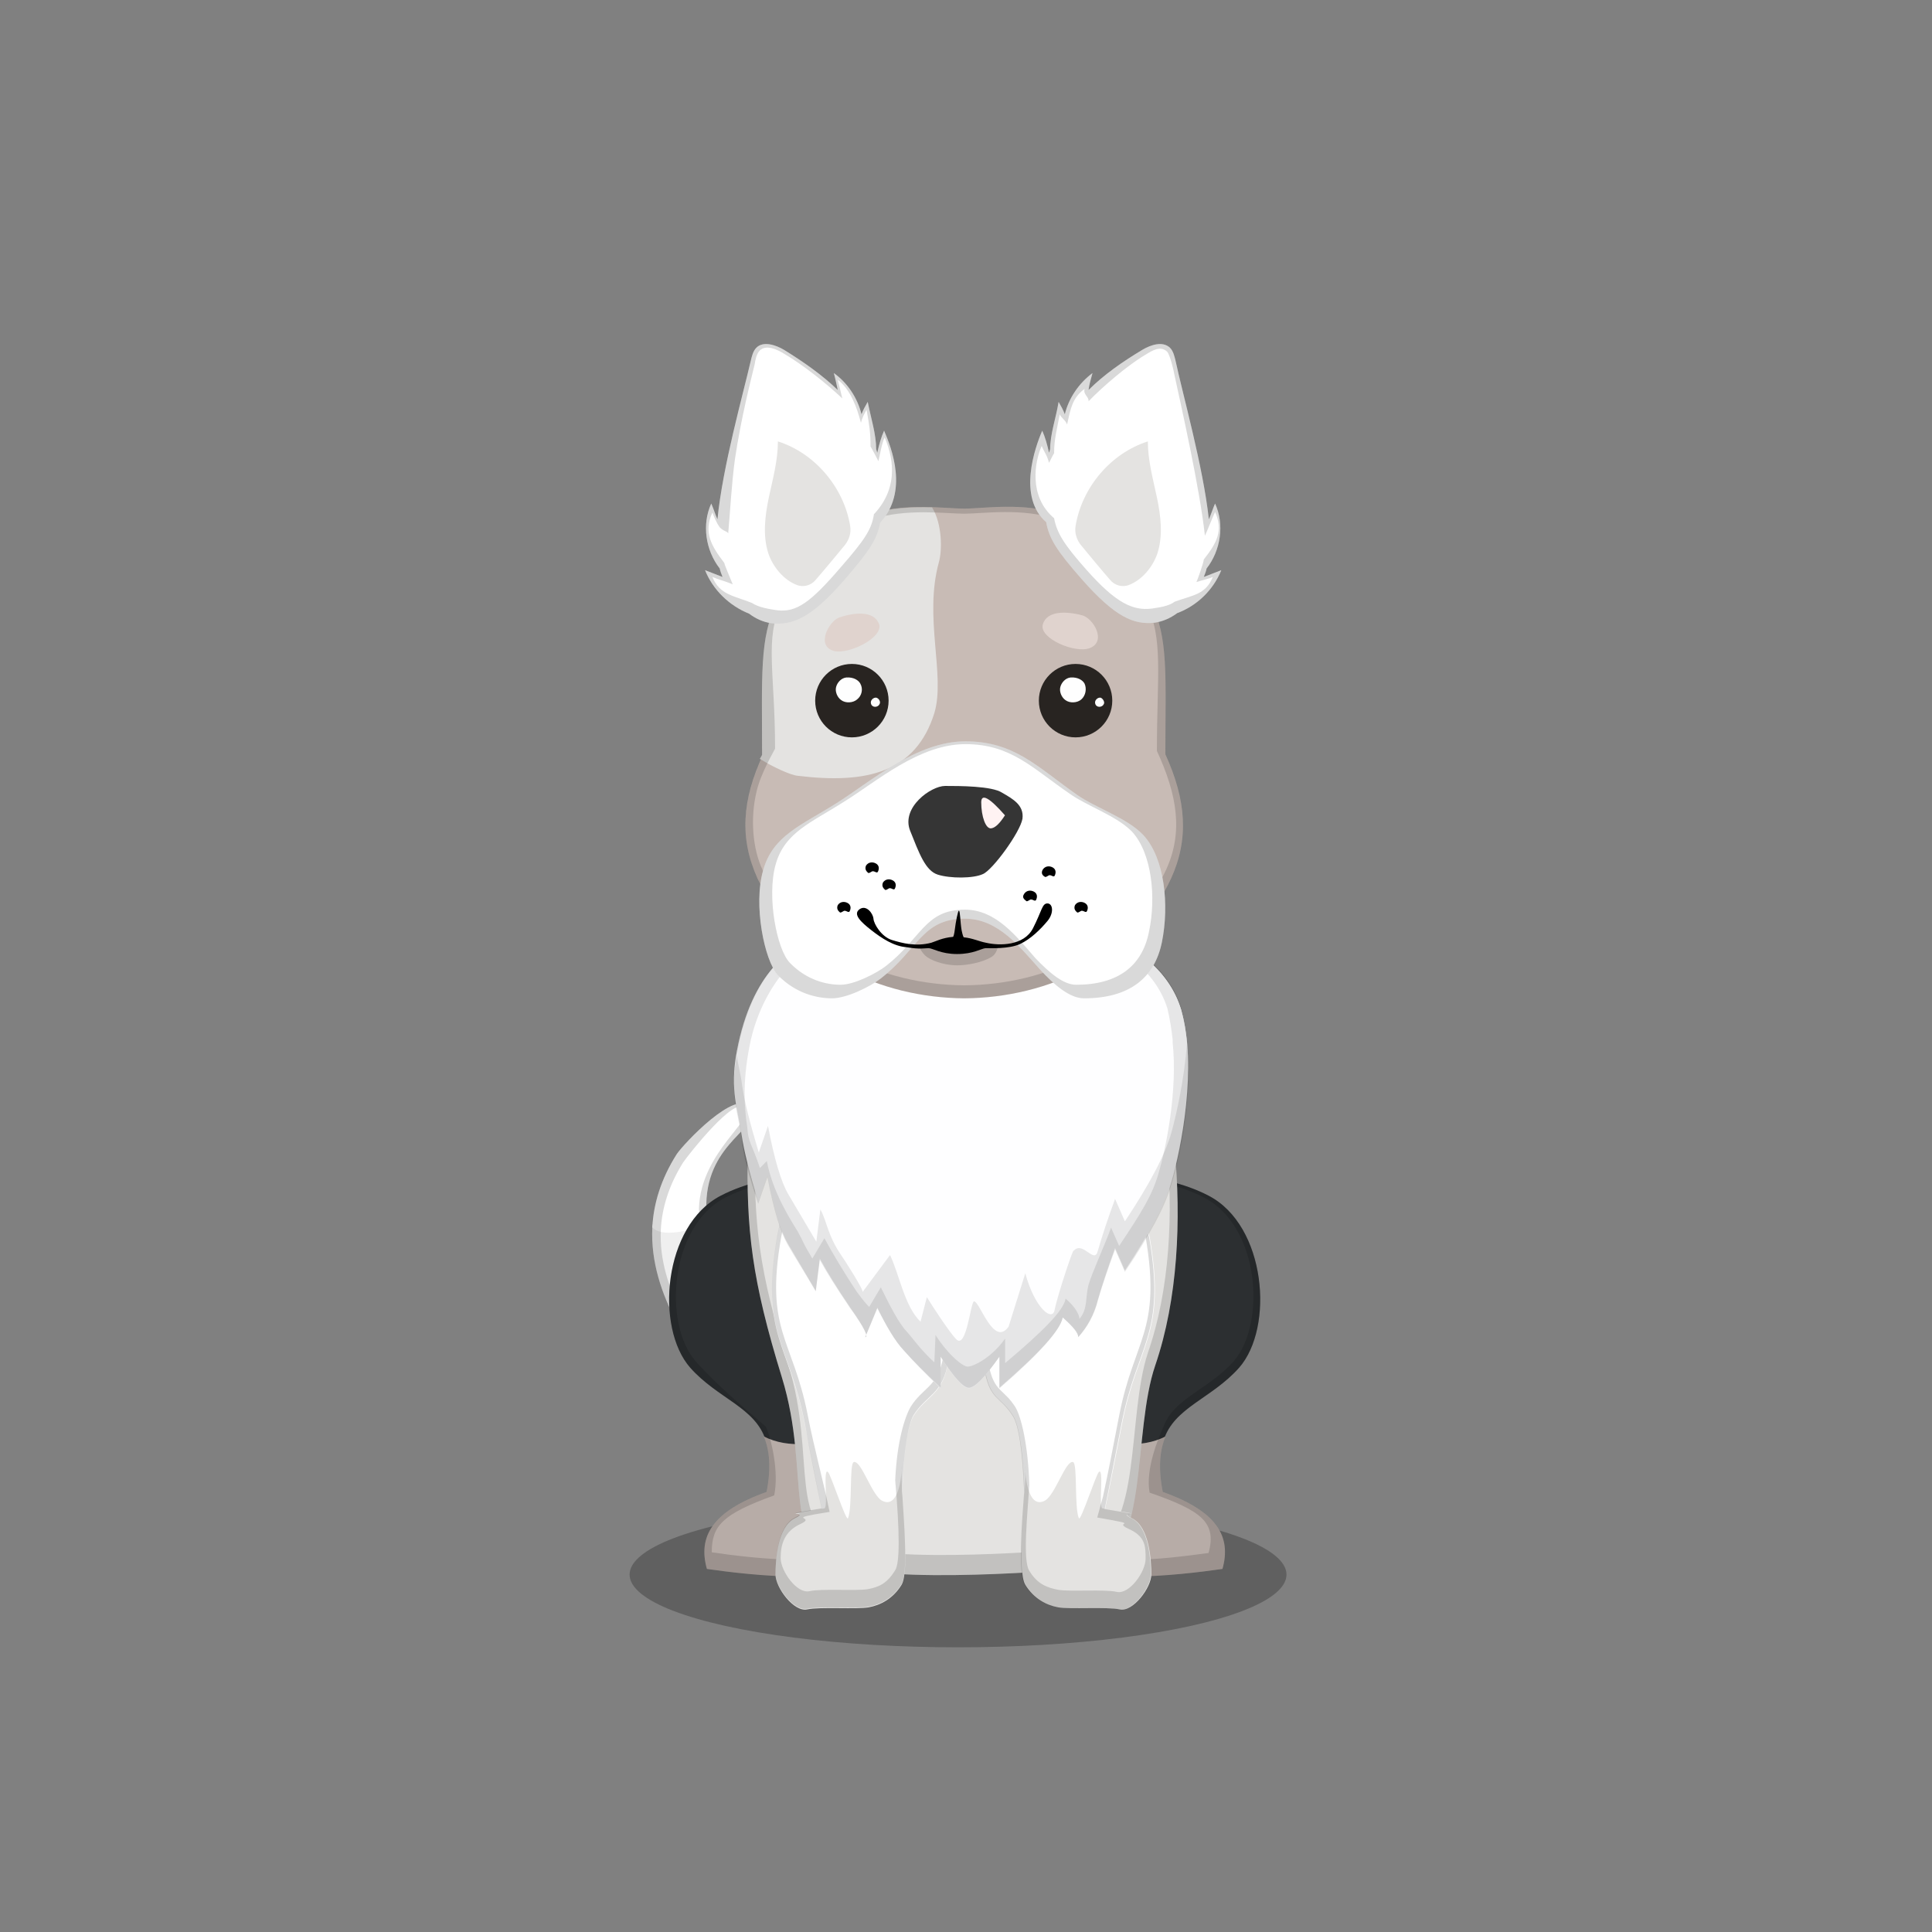 ﻿<?xml version="1.0" encoding="utf-8"?><!DOCTYPE svg PUBLIC "-//W3C//DTD SVG 1.1//EN" "http://www.w3.org/Graphics/SVG/1.1/DTD/svg11.dtd"><svg x="0" y="0" width="340px" height="340px" viewBox="0, 0, 340, 340" preserveAspectRatio="xMidYMid" font-size="0" id="a" enable-background="new 0 0 340 340" xmlns="http://www.w3.org/2000/svg" xmlns:xlink="http://www.w3.org/1999/xlink" xmlns:xml="http://www.w3.org/XML/1998/namespace" version="1.1"><rect x="0" y="0" width="340" height="340" fill="#808080" stroke="none"/><g id="b" fill="#000"><g id="c"><g transform="translate(0, 0) translate(0, 224)" id="d"><ellipse cx="168.6" cy="53.1" rx="57.8" ry="12.8" fill-opacity="0.25" id="e" /></g><g id="f"><g transform="translate(106.4, 87.1) translate(8, 107)" id="g"><path d="M17.9 35.7 C13.1 32.3 10.5 28 10 21.2 C9.9 20.1 0.7 17.8 0.4 21.9 C0.1 28 2.1 33.7 4.6 38.4 C7.9 44.5 15.6 50.4 23.9 50.4 L33.1 33.8 C29.3 37.3 22.1 38.7 17.9 35.7 z" id="h" fill="#EFEFEF" /><path d="M0.4 21.9 C2 23.7 7 22.6 10 21.2 C9.9 20.1 9.9 19 9.9 17.8 C10.1 6.6 20 4.3 17.6 0.8 C15.2 -2.7 5.9 7.2 4.7 9 C1.9 13.4 0.6 17.8 0.4 21.9 z" id="i" fill="#FFF" /><path d="M0.4 21.9 C0.6 17.8 1.9 13.4 4.7 9 C5.9 7.2 15.2 -2.7 17.6 0.8 C20 4.3 10.1 6.6 9.9 17.8 C9.9 19 9.9 20.1 10 21.2 C10.5 28 13.1 32.3 17.9 35.7 C22.1 38.7 29.3 37.3 33.1 33.8 L23.9 50.4 C15.6 50.4 7.9 44.5 4.6 38.4 C2.1 33.7 0.1 28 0.4 21.9 z M5.8 10.5 C3.3 14.5 2.1 18.5 1.9 22.2 C1.6 27.7 3.4 32.9 5.7 37.1 C8.7 42.6 15.7 48 23.2 48 L30.2 36.8 C26.8 40 20.8 39.5 17 36.8 C12.7 33.7 9.7 31.4 9.2 25.3 C9.1 24.3 8.6 19.6 8.6 18.6 C8.9 8.4 19.2 2.4 16.5 0.9 C14.9 -1.2 6.9 8.9 5.8 10.5 z" opacity="0.15" id="j" /></g><g transform="translate(127.7, 273.3) scale(1.221) translate(-127.7, -273.3) translate(107.5, 95.9) translate(12, 123)" id="k"><path d="M14 38.2 C12.5 33.4 7.1 32.2 3.1 27.7 C-2 21.9 -0.8 7.2 7.5 2.9 C14.4 -0.7 26.3 -1.7 33.5 4.7 C45.7 15.7 37.5 29.3 34.6 36.2 C32 42.3 15 41.8 14 38.2 z" id="l" fill="#2C2F31" /><path d="M14.1 45.6 C14.8 42 14.5 39.5 13.7 37.6 C17.2 39.4 22 38.9 25.5 36.9 C29.8 34.5 36.9 28.7 37.3 29.9 C36.3 32.3 35.2 34.5 34.5 36.2 C32 42.2 35.1 50.4 30.5 55 C26.3 59.3 11.8 57.6 5.5 56.7 C4.2 52.1 6.2 48.4 14.1 45.6 z" id="m" fill="#B7ACA7" /><path d="M13.8 37.7 C12.1 33.3 6.9 32 3.1 27.7 C-2 21.9 -0.8 7.2 7.5 2.9 C14.4 -0.7 26.3 -1.7 33.5 4.7 C45.7 15.7 37.5 29.3 34.6 36.2 C34.5 36.4 34.4 36.6 34.3 36.9 C32.2 42.8 34.9 50.6 30.5 55 C26.3 59.3 11.8 57.6 5.5 56.7 C4.2 52.1 6.2 48.4 14.1 45.6 C14.8 42 14.5 39.5 13.7 37.6 C13.7 37.6 13.8 37.6 13.8 37.7 z M3.9 26.8 C7.6 30.9 12.2 34.6 14 36.2 C14.8 38 15.9 42.7 15.2 46.1 C7.7 48.8 6.2 50.5 6.2 54.3 C12.2 55.2 26 56.8 30 52.7 C34.2 48.5 31.6 41.1 33.5 35.5 C33.7 35.3 33.8 35.1 33.9 34.8 C36.6 28.3 44.4 15.4 32.8 4.9 C26 -1.2 14.7 -0.2 8.1 3.2 C0.2 7.3 -0.9 21.3 3.9 26.8 z" opacity="0.15" id="n" /></g><g transform="translate(212.2, 273.3) scale(1.221) translate(-212.2, -273.3) translate(101.1, 95.9) translate(99, 152) scale(-1, 1) translate(-99, -152) translate(79, 123)" id="o"><path d="M14 38.2 C12.5 33.4 7.1 32.2 3.1 27.7 C-2 21.9 -0.8 7.2 7.5 2.9 C14.4 -0.7 26.3 -1.7 33.5 4.7 C45.7 15.7 37.5 29.3 34.6 36.2 C32 42.3 15 41.8 14 38.2 z" id="p" fill="#2C2F31" /><path d="M14.1 45.6 C14.8 42 14.5 39.5 13.7 37.6 C17.2 39.4 22 38.9 25.5 36.9 C29.8 34.5 36.9 28.7 37.3 29.9 C36.3 32.3 35.2 34.5 34.5 36.2 C32 42.2 35.1 50.4 30.5 55 C26.3 59.3 11.8 57.6 5.5 56.7 C4.2 52.1 6.2 48.4 14.1 45.6 z" id="q" fill="#B7ACA7" /><path d="M13.8 37.7 C12.1 33.3 6.9 32 3.1 27.7 C-2 21.9 -0.8 7.2 7.5 2.9 C14.4 -0.7 26.3 -1.7 33.5 4.7 C45.7 15.7 37.5 29.3 34.6 36.2 C34.5 36.4 34.4 36.6 34.3 36.9 C32.2 42.8 34.9 50.6 30.5 55 C26.3 59.3 11.8 57.6 5.5 56.7 C4.2 52.1 6.2 48.4 14.1 45.6 C14.8 42 14.5 39.5 13.7 37.6 C13.7 37.6 13.8 37.6 13.8 37.7 z M3.9 26.8 C7.6 30.9 12.5 32.1 14 36.2 C14.8 38 16.6 42.3 16 45.7 C8.5 48.3 6.3 50 7.5 54.4 C13.5 55.2 25.2 56.8 29.2 52.8 C33.4 48.5 31.6 41.1 33.6 35.5 C33.7 35.3 33.8 35.1 33.9 34.8 C36.6 28.3 44.4 15.3 32.8 4.9 C26 -1.2 14.7 -0.3 8.1 3.2 C0.2 7.3 -0.9 21.2 3.9 26.8 z" opacity="0.15" id="r" /></g><g transform="translate(91.5, 85.9) translate(37, 51)" id="s"><g transform="translate(3, 0)" id="t"><path d="M61 19.7 C61 35.9 63.7 34.2 65.4 38.8 C67.1 43.4 74 52.4 75.2 65.1 C76.4 77.8 75.8 91.7 71.8 103.4 C67.8 115.1 70.7 136.2 61.1 138.9 C60.8 139 29.3 142 17.6 138.9 C5.5 135.7 11.4 122.7 6.1 105.5 C0.8 88.3 -0.2 79.6 0.1 65.1 C0.4 50.6 10.3 43.5 12.1 38.7 C13.9 33.9 16.2 32 16.2 19.6 C16.2 7.2 24.2 0.2 41.6 0.7 C46.8 0.9 61 3.4 61 19.7 z" id="u" fill="#E4E3E1" /><path d="M61 19.7 C61 35.9 63.7 34.2 65.4 38.8 C67.1 43.4 74 52.4 75.2 65.1 C76.4 77.8 75.8 91.7 71.8 103.4 C67.8 115.1 70.7 136.2 61.1 138.9 C60.8 139 29.3 142 17.6 138.9 C5.5 135.7 11.4 122.7 6.1 105.5 C0.8 88.3 -0.2 79.6 0.1 65.1 C0.4 50.6 10.3 43.5 12.1 38.7 C13.9 33.9 16.2 32 16.2 19.6 C16.2 7.2 24.2 0.2 41.6 0.7 C46.8 0.9 61 3.4 61 19.7 z M60.2 20.5 C60.2 4.8 46.6 2.4 41.5 2.2 C24.6 1.7 16.9 8.5 16.9 20.4 C16.9 32.3 14.7 34.1 12.9 38.8 C11.2 43.5 1.7 50.4 1.4 64.3 C1.1 78.2 2 86.7 7.2 103.2 C12.4 119.7 6.6 132.4 18.2 135.4 C29.5 138.4 59.9 135.5 60.2 135.4 C69.5 132.8 66.8 112.4 70.5 101.2 C74.4 90 75 76.6 73.8 64.3 C72.6 52 65.9 43.3 64.4 38.9 C62.8 34.5 60.2 36.1 60.2 20.5 z" opacity="0.15" id="v" /></g></g><g transform="translate(128.367, 162.08) scale(1.013, 1.235) translate(-128.9, -157.1) translate(109.9, 77.5)" id="w"><path d="M27.3 124.6 C24.3 138.7 29.4 139.8 32.1 151.3 C33.9 158.9 35.4 165.1 36.8 169.9 L48.9 167.7 C48.9 157.8 49.6 152 51 150.1 C53.2 147.3 55.7 147.2 56.8 143.3 C57.5 140.7 56.8 133.5 54.9 127.7 C53.8 124.1 47.6 121.9 45.2 120.8 C40 118.4 35.5 118.8 31.3 114.2 C29.9 112.5 28.1 121.7 27.3 124.6 z" id="x" fill="#FFF" /><path d="M48.9 158.7 C48.9 161.5 50.4 172.2 48.9 174.2 C47.4 176.2 45.2 177.1 43.2 177.4 C41.2 177.7 34.7 177.3 32.5 177.7 C30.2 178.1 27 174.6 27 172.7 C27 170.8 27.3 165.9 30.4 164.7 C33.5 163.5 26 164.6 35.5 163.3 C36.2 163.2 35.2 157.5 36.1 158.1 C36.6 158.4 39.3 165.3 39.6 164.7 C40.4 163.1 39.8 156.9 40.6 156.7 C41.9 156.4 43.7 161.4 45.5 162.2 C49.6 164 48.9 153.7 48.9 158.7 z" id="y" fill="#E4E3E1" /><path d="M92 124.6 C95 138.7 89.9 139.8 87.2 151.3 C85.4 158.9 83.9 165.1 82.5 169.9 L70.4 167.7 C70.4 157.8 69.7 152 68.3 150.1 C66.1 147.3 64.5 147.9 63.5 144 C62.8 141.5 62.5 134.7 65 128.4 C66.4 124.9 71.3 122.5 73.8 121.3 C76.5 120.1 80.2 119.9 83.2 118 C85.9 116.3 87.4 111.8 88.9 115.4 C89.7 118.2 90.9 122 92 124.6 z" id="z" fill="#FFF" /><path d="M70.4 158.7 C70.4 161.5 68.9 172.2 70.4 174.2 C71.9 176.2 74.1 177.1 76.1 177.4 C78.1 177.7 84.6 177.3 86.8 177.7 C89.1 178.1 92.3 174.6 92.3 172.7 C92.3 170.8 92 165.9 88.9 164.7 C85.8 163.5 93.3 164.6 83.8 163.3 C83.1 163.2 84.1 157.5 83.2 158.1 C82.7 158.4 80 165.3 79.7 164.7 C78.9 163.1 79.5 156.9 78.7 156.7 C77.4 156.4 75.6 161.4 73.8 162.2 C69.7 164 70.4 153.7 70.4 158.7 z" id="a1" fill="#E4E3E1" /><path d="M31.6 114.5 C30.3 113.7 28.7 121.9 28 124.6 C25.1 138 30 139.1 32.6 150 C33.6 154.3 35.6 160.4 36.4 163.8 C28 164.9 34.3 164.4 31.4 165.5 C28.4 166.6 27.9 168.6 27.9 170.4 C27.9 172.2 30.7 175.5 32.9 175.1 C35 174.7 41.2 175.1 43.1 174.8 C45 174.5 46.4 174 47.8 172.1 C48.6 171.1 48.6 166.8 47.8 159.3 C48.1 153.7 49.5 150.2 50.5 148.8 C52.6 146.1 55 146 56 142.3 C56.7 139.8 56 133 54.2 127.4 C53.2 124 47.2 121.9 45 120.8 C40.1 118.6 35.9 118.9 32 114.8 C36 118.6 40.3 118.4 45.2 120.7 C47.6 121.8 53.8 124 54.9 127.6 C56.8 133.4 57.5 140.6 56.8 143.2 C55.7 147.1 53.2 147.2 51 150 C50 151.4 49.3 155 49 160.9 C49.3 165.1 50.1 172.4 48.9 174.1 C47.4 176.1 45.2 177 43.2 177.3 C41.2 177.6 34.7 177.2 32.5 177.6 C30.2 178 27 174.5 27 172.6 C27 170.7 27.3 165.8 30.4 164.6 C33.4 163.4 26.3 164.5 35 163.3 C34.1 159.8 33.1 155.8 32.1 151.2 C29.4 139.7 24.3 138.6 27.3 124.5 C28.1 121.6 29.9 112.4 31.3 114.1 C31.4 114.3 31.5 114.4 31.6 114.5 z" opacity="0.15" id="b1" /><path d="M85 116.4 C84.4 117.1 83.7 117.8 82.9 118.3 C80 120.1 76.5 120.3 73.9 121.4 C71.5 122.5 66.8 124.8 65.5 128.2 C63.1 134.2 63.4 140.7 64.1 143.1 C65.1 146.8 66.6 146.2 68.7 148.9 C69.7 150.3 70.9 154.3 71.1 160 C70.8 164 69.9 170.7 71.1 172.2 C72.5 174.1 74.2 174.6 76.1 174.9 C78 175.2 84.2 174.8 86.3 175.2 C88.5 175.6 91.3 172.3 91.3 170.5 C91.3 168.7 91.3 167.3 88.3 166.2 C85.4 165.1 91.2 165.8 82.9 164.6 L83.9 161.6 C84.8 158.2 85.7 154.4 86.7 150.1 C89.3 139.1 94.1 138.1 91.3 124.6 C90.3 122.1 89.1 118.5 88.3 115.8 C87.5 113.9 86.7 114.4 85.7 115.5 C87 114.1 87.9 113.1 88.8 115.4 C89.6 118.2 90.8 122 91.9 124.6 C94.9 138.7 89.8 139.8 87.1 151.3 C86 155.8 85.1 159.8 84.2 163.4 C93 164.6 85.8 163.6 88.8 164.7 C91.9 165.9 92.2 170.8 92.2 172.7 C92.2 174.6 89 178.1 86.7 177.7 C84.5 177.3 78 177.7 76 177.4 C74 177.1 71.8 176.2 70.3 174.2 C69.1 172.6 69.8 165.3 70.2 161 C69.9 155.1 69.3 151.5 68.2 150.1 C66 147.3 64.4 147.9 63.4 144 C62.7 141.5 62.4 134.7 64.9 128.4 C66.3 124.9 71.2 122.5 73.7 121.3 C76.4 120.1 80.1 119.9 83.1 118 C83.9 117.6 84.5 117 85 116.4 z" opacity="0.15" id="c1" /><path d="M20.3 98.1 C19 103.8 20.5 106.5 21.1 110 C21.5 112.3 22.5 115.5 24 119.6 L25.6 115.8 C26.7 120.6 27.9 123.8 29.1 125.5 C30.3 127.2 32 129.5 34 132.3 L34.7 127.7 C35.9 129.5 37.6 131.8 40 134.7 C42.4 137.5 43.2 138.9 42.6 138.9 L44.7 134.7 C46.3 137.4 47.8 139.5 49.3 140.8 C50.8 142.2 52.9 144 55.7 146.2 L55.7 141.7 C58 144.7 59.6 146.2 60.6 146.2 C61.6 146.2 63.3 144.7 65.9 141.7 L65.9 146.2 C72.8 141.3 76.5 137.9 76.9 136.1 C78.7 137.4 79.6 138.3 79.6 138.9 C81.2 137.4 82.4 135.6 83 133.6 C83.7 131.6 84.7 129.1 86 126.2 L87.7 129.4 C92 124.1 94.7 119.9 95.8 116.7 C97.5 112 100.3 100.3 97.5 92.3 C95.6 87.1 90.2 83.1 81.3 80.5 C67.3 80.5 59.4 80.5 57.5 80.5 C54.7 80.5 41.3 79.7 40 80.5 C39.3 80.9 33.2 80.3 26.5 86.3 C24 88.7 21.6 92.4 20.3 98.1 z" id="d1" fill="#FEFEFF" /><path d="M20.3 98.1 C19 103.8 20.5 106.5 21.1 110 C21.3 112.5 22.4 115.6 24 119.6 L25.6 115.8 C26.7 120.6 27.9 123.8 29.1 125.5 C30.3 127.2 32 129.5 34 132.3 L34.7 127.7 C35.9 129.5 37.6 131.8 40 134.7 C42.4 137.5 43.2 138.9 42.6 138.9 L44.7 134.7 C46.3 137.4 47.8 139.5 49.3 140.8 C50.8 142.2 52.9 144 55.7 146.2 L55.7 141.7 C58 144.7 59.6 146.2 60.6 146.2 C61.6 146.2 63.3 144.7 65.9 141.7 L65.9 146.2 C72.8 141.3 76.5 137.9 76.9 136.1 C78.7 137.4 79.6 138.3 79.6 138.9 C81.2 137.4 82.4 135.6 83 133.6 C83.7 131.6 84.7 129.1 86 126.2 L87.7 129.4 C92 124.1 94.7 119.9 95.8 116.7 C97.5 112 100.3 100.3 97.5 92.3 C95.6 87.1 90.2 83.1 81.3 80.5 C67.3 80.5 59.4 80.5 57.5 80.5 C54.7 80.5 41.3 79.7 40 80.5 C39.3 80.9 33.2 80.3 26.5 86.3 C24 88.7 21.6 92.4 20.3 98.1 z" fill-opacity="0.096" id="e1" fill="#010101" /><path d="M98.5 97 C98 102.2 96.7 107 95.8 109.7 C94.7 112.9 92 117.1 87.7 122.4 L86 119.2 C84.7 122.1 83.7 124.6 83 126.6 C82.4 128.6 80.4 125.1 78.8 126.6 C78.8 126 75.9 133.2 75.5 135 C75.1 136.8 72 134.7 70.4 129.8 L67.5 137.4 C64.9 140.4 62.5 133.8 61.5 133.8 C60.9 133.8 60.2 140.7 58.4 139.2 C57.2 138.2 54.2 134.4 53.3 133.2 L52.2 136.7 C49.4 134.5 48.5 129.9 46.9 127.2 L42.1 132.5 C42.6 132.5 39 127.9 38.4 127.2 C36 124.3 36 122.5 34.8 120.7 L34.1 125.3 C32.1 122.5 30.4 120.2 29.2 118.5 C28 116.8 26.8 113.6 25.7 108.8 L24.1 112.6 C22.6 108.5 21.6 105.3 21.2 103 C21 101.5 20.5 100.2 20.3 98.8 C20.3 98.6 20.4 98.3 20.4 98.1 C21.7 92.4 24.1 88.7 26.6 86.3 C33.3 80.3 39.4 80.9 40.1 80.5 C41.4 79.7 54.8 80.5 57.6 80.5 L81.3 80.5 C90.2 83.1 95.6 87.1 97.5 92.3 C98 93.8 98.3 95.4 98.5 97 z" id="f1" fill="#FEFEFF" /><path d="M20.4 97.7 C21.7 92.1 24.1 88.4 26.6 86.1 C33.3 80.2 39.4 80.8 40.1 80.4 C41.4 79.6 54.8 80.4 57.6 80.4 L81.3 80.4 C90.2 83 95.6 86.9 97.5 92 C98 93.5 98.3 95.1 98.5 96.6 C98.5 96.8 98.5 96.9 98.5 97.1 C99.5 104.5 97.3 113.2 95.8 117.1 C94.7 120.3 92 124.4 87.7 129.6 L86 126.4 C84.7 129.3 83.7 131.7 83 133.7 C82.4 135.7 81.2 137.5 79.6 138.9 C79.6 138.3 78.7 137.4 76.9 136.1 C76.5 137.9 72.8 141.2 65.9 146.1 L65.9 141.7 C63.3 144.7 61.6 146.1 60.6 146.1 C59.6 146.1 58 144.6 55.7 141.7 L55.7 146.1 C52.9 143.9 50.8 142.2 49.3 140.8 C47.8 139.5 46.3 137.4 44.7 134.8 L42.6 138.9 C43.2 138.9 42.4 137.5 40 134.8 C37.6 131.9 35.9 129.7 34.7 127.9 L34 132.4 C32 129.6 30.3 127.4 29.1 125.7 C27.9 124 26.7 120.9 25.6 116.1 L24 119.9 C22.4 116 21.3 112.9 21.1 110.4 C20.5 106.9 19 104.3 20.3 98.7 C20.3 98.2 20.4 97.9 20.4 97.7 z M28.6 86.7 C26.3 88.9 23.9 92.3 22.7 96.6 C21.3 101.9 21.5 105.8 22.1 109 C22.3 111.3 22.8 111.1 24.3 114.8 L25.5 113.8 C26.5 118.3 29.8 122.4 30.9 123.9 C32 125.5 31.5 125.1 33.4 127.7 L35.5 124.8 C36.6 126.5 38.9 129.7 41.1 132.4 C43.4 135 43.7 134.7 43.2 134.7 L45.3 131.8 C46.8 134.3 48.4 136.9 49.8 138.1 C51.2 139.4 52 140.5 54.6 142.5 L54.8 138.6 C57 141.4 59.5 143.1 60.4 143.1 C61.3 143.1 64.5 141.9 66.9 139.1 L66.9 142.6 C73.4 138.1 77.1 135.1 77.4 133.4 C79.1 134.6 79.8 135.7 79.8 136.3 C81.3 134.9 80.8 133.2 81.4 131.4 C82.1 129.5 84.1 126 85.3 123.3 L86.7 125.9 C90.7 121 92.4 118.7 93.5 115.7 C94.8 112.1 96.9 103.9 96 96.9 C96 96.8 96 96.6 96 96.5 C95.8 95 95.5 93.5 95.1 92.1 C93.3 87.3 88.2 83.6 79.9 81.2 L57.7 81.2 C55.1 81.2 42.5 80.5 41.3 81.2 C40.6 81.7 34.9 81.1 28.6 86.7 z" fill-opacity="0.096" id="g1" fill="#010101" /></g></g><g transform="translate(169.6, 173.6) scale(0.994) translate(-169.6, -173.6)" id="h1"><g transform="translate(110.6, 78.8) translate(20, 9)" id="i1"><path d="M74.7 44.7 C74.7 30.9 75.3 23.9 72.1 17.8 C67.3 8.7 61.8 4.3 55.8 2.2 C49.8 0 42.4 1.2 39.1 1.2 C35.8 1.2 28.4 0.1 22.4 2.2 C16.4 4.4 10.9 8.8 6.1 17.8 C2.9 23.9 3.5 30.9 3.5 44.7 C-0.3 52.8 -0.7 59.7 2.5 66.7 C9.1 80.8 24.2 87.8 39.1 87.9 C54 87.8 69.2 80.8 75.7 66.7 C78.9 59.7 78.4 52.8 74.7 44.7 z" id="j1" fill="#C8BBB5" /><path d="M2.9 45.5 C5.3 47 8.4 48.4 9.6 48.5 C21.9 50 30.5 47.9 33.8 37.4 C35.8 30.7 31.9 20.5 34.6 10.7 C35.2 8.6 35.2 3.9 33.4 1 C30 0.9 25.9 1 22.2 2.3 C16.2 4.5 10.7 8.9 5.9 17.9 C2.8 24 3.3 31 3.3 44.8 C3.2 45 3.1 45.2 2.9 45.5 z" id="k1" fill="#E4E3E1" /><path d="M3.1 45.6 C3 45.6 3 45.5 2.9 45.5 C3.1 45.2 3.2 45 3.3 44.8 C3.3 31 2.8 24 5.9 17.9 C10 10.2 14.6 5.9 19.6 3.4 C20.5 2.9 21.5 2.5 22.4 2.2 C28.4 0.1 35.8 1.2 39.1 1.2 C42.4 1.2 49.8 0 55.8 2.2 C61.8 4.3 67.3 8.7 72.1 17.8 C75.3 23.9 74.7 30.9 74.7 44.7 C78.4 52.8 78.9 59.7 75.7 66.7 C69.2 80.8 54 87.8 39.1 87.9 C24.2 87.8 9.1 80.8 2.5 66.7 C-0.6 60 -0.3 53.3 3.1 45.6 z M5.6 43.7 C5.6 43.8 3 48.1 2.3 51.4 C1.2 56 1.6 61.4 3.4 65.2 C9.8 78.8 24.6 85.5 39.1 85.6 C53.6 85.5 68.5 78.8 74.8 65.2 C77.9 58.5 76.8 51.9 73.2 44.1 C73.2 30.8 74.4 24 71.3 18.1 C66.6 9.3 61.2 5.1 55.4 3.1 C49.5 1 42.3 2.1 39.1 2.1 C35.9 2.1 28.7 1.1 22.8 3.1 C21.9 3.4 21 3.8 20.1 4.2 C15.2 6.6 10.7 10.8 6.7 18.2 C3.7 24.1 5.6 30.4 5.6 43.7 z" opacity="0.15" id="l1" /></g><g transform="translate(99.1, 59.4) translate(24, 0)" id="m1"><g id="n1"><path d="M32.4 15.8 C31.9 16.9 31.5 18.3 31.2 19.7 C31.1 19.5 31.1 19.3 31 19.1 C31 16.4 30.1 13.7 29.5 10.7 C29.1 11.4 28.7 12.1 28.4 12.9 C27.7 10 25.9 7.3 23.5 5.6 C23.8 6.7 24 7.7 24.2 8.6 C21.4 5.9 18.1 3.6 14.7 1.5 C13.2 0.6 11 -0.1 9.8 1.1 C9.2 1.7 9 2.6 8.8 3.4 C7.5 9.1 3.8 22.2 2.9 31.5 C2.5 30.6 2.2 29.6 1.8 28.7 C0.1 32.4 0.8 37 3.3 40.2 C3.4 40.7 3.6 41.2 3.8 41.7 C2.8 41.3 1.7 40.9 0.7 40.5 C2.1 44 5 46.8 8.5 48.2 C9.7 49.1 11 49.7 12.5 49.9 C16.2 50.3 19.5 49 25.4 42.2 C29.8 37.1 31.2 35 31.7 32.1 C36.8 26.6 33.7 18.8 32.4 15.8 z" id="o1" fill="#FFF" /><path d="M32.4 15.8 C33.7 18.8 36.8 26.6 31.7 32.1 C31.2 35 29.8 37.1 25.4 42.2 C19.5 49 16.2 50.3 12.5 49.9 C11 49.7 9.7 49.1 8.5 48.2 C5 46.8 2.1 44 0.7 40.5 C1.7 40.9 2.8 41.3 3.8 41.7 C3.6 41.2 3.4 40.7 3.3 40.2 C0.8 37 0.1 32.4 1.8 28.7 C2.2 29.6 2.5 30.6 2.9 31.5 C3.8 22.2 7.5 9.1 8.8 3.4 C9 2.6 9.2 1.7 9.8 1.1 C11 -0.1 13.2 0.6 14.7 1.5 C18.1 3.6 21.4 5.9 24.2 8.6 C24 7.7 23.8 6.7 23.5 5.6 C25.9 7.3 27.7 10 28.4 12.9 C28.7 12.1 29.1 11.4 29.5 10.7 C30.1 13.7 31 16.4 31 19.1 C31.1 19.3 31.1 19.5 31.2 19.7 C31.5 18.3 31.9 16.9 32.4 15.8 z M32.5 17 C32 18 31.7 19.9 31.4 21.2 C31.3 21 30.1 18.7 30 18.6 C30 16.1 29.8 14.9 29.3 12.1 C28.9 12.8 28.5 13.6 28.3 14.4 C27.6 11.7 26.4 8.4 24.2 6.8 C24.5 7.9 24.8 9.3 25 10.1 C22.4 7.6 18.1 4.2 14.9 2.3 C13.5 1.4 11.5 0.5 10.4 1.6 C9.8 2.2 9.6 3.3 9.5 4 C8.7 7.3 7.1 13.5 6 20.8 C5.4 25.1 5.1 30.8 4.8 34 C4.7 33.6 3.9 33.6 3.3 32.9 C2.7 32.1 2.2 30.8 2 30.3 C0.4 33.8 1.8 36.2 4.1 39.2 C4.2 39.7 5.4 42.5 5.6 43 C4.7 42.6 2.9 42.1 2 41.7 C3.3 44.9 5.8 45 9 46.3 C10.2 47.1 12.1 47.4 13.5 47.6 C16.9 48 19.4 46.2 24.8 39.9 C28.9 35.2 30.2 33.3 30.6 30.6 C35.4 25.5 33.7 19.8 32.5 17 z" opacity="0.15" id="p1" /><path d="M12 27.6 C12.7 24.3 13.6 21.1 13.6 17.7 C20.2 19.8 25.3 25.9 26.4 32.7 C26.6 33.9 26.2 35.1 25.5 36 C24.1 37.7 21.7 40.6 20.3 42.2 C19.5 43.2 18.1 43.6 16.9 43.1 C14.6 42.2 12.7 39.9 11.9 37.5 C10.9 34.4 11.3 30.9 12 27.6 z" id="q1" fill="#E4E3E1" /></g></g><g transform="translate(105.8, 59.4) translate(92.5, 25) scale(-1, 1) translate(-92.5, -25) translate(75, 0)" id="r1"><g id="s1"><path d="M0.6 40.5 C1.6 40.9 2.7 41.3 3.7 41.7 C3.5 41.2 3.3 40.7 3.2 40.2 C0.7 37 0 32.4 1.7 28.7 C2.1 29.6 2.4 30.6 2.8 31.5 C3.8 22.2 7.5 9.1 8.7 3.4 C8.9 2.6 9.1 1.7 9.7 1.1 C11 -0.1 13.1 0.6 14.6 1.5 C18.1 3.6 21.4 5.9 24.1 8.6 C24 7.7 23.7 6.7 23.4 5.6 C25.8 7.4 27.6 10 28.3 12.9 C28.6 12.1 29 11.4 29.4 10.7 C29.9 13.7 30.9 16.4 30.9 19.1 C31 19.3 31 19.5 31.1 19.7 C31.4 18.3 31.8 16.9 32.3 15.8 C33.6 18.8 36.7 27.6 31.6 32 C31.1 34.9 29.7 37.1 25.3 42.1 C19.4 48.8 16.1 50.2 12.4 49.8 C11 49.6 9.6 49 8.4 48.1 C4.9 46.8 2 44 0.6 40.5 z" id="t1" fill="#FFF" /><path d="M0.6 40.5 C1.6 40.9 2.7 41.3 3.7 41.7 C3.5 41.2 3.3 40.7 3.2 40.2 C0.7 37 0 32.4 1.7 28.7 C2.1 29.6 2.4 30.6 2.8 31.5 C3.8 22.2 7.5 9.1 8.7 3.4 C8.9 2.6 9.1 1.7 9.7 1.1 C11 -0.1 13.1 0.6 14.6 1.5 C18.1 3.6 21.4 5.9 24.1 8.6 C24 7.7 23.7 6.7 23.4 5.6 C25.8 7.4 27.6 10 28.3 12.9 C28.6 12.1 29 11.4 29.4 10.7 C29.9 13.7 30.9 16.4 30.9 19.1 C31 19.3 31 19.5 31.1 19.7 C31.4 18.3 31.8 16.9 32.3 15.8 C33.6 18.8 36.7 27.6 31.6 32 C31.1 34.9 29.7 37.1 25.3 42.1 C19.4 48.8 16.1 50.2 12.4 49.8 C11 49.6 9.6 49 8.4 48.1 C4.9 46.8 2 44 0.6 40.5 z M2.1 41.7 C3.4 44.9 5.7 44.9 8.9 46.1 C9.9 46.9 11.7 47.1 12.9 47.3 C16.2 47.7 19.2 46.4 24.5 40.4 C28.5 35.9 29.7 33.9 30.2 31.3 C34.8 27.4 33.6 21.2 32.4 18.5 C32 19.5 31.4 20.2 31.1 21.5 C31 21.3 30.3 19.9 30.2 19.8 C30.2 17.3 29.7 15.6 29.2 12.9 C28.9 13.6 28.2 13.9 27.9 14.7 C27.3 12 27 10 24.8 8.4 C25.1 9.4 24 9.8 24.1 10.6 C21.7 8.1 17.3 4.3 14.1 2.4 C12.8 1.6 11.4 0.7 10.2 1.8 C9.7 2.3 9 5.2 8.9 5.9 C7.8 11 4.4 26 3.5 34.4 C3.1 33.6 2.1 31 1.7 30.2 C0.2 33.5 1.4 35.7 3.7 38.6 C3.7 39.1 4.8 42.2 5 42.6 C4.1 42.3 3 42.1 2.1 41.7 z" opacity="0.15" id="u1" /><path d="M12 27.6 C12.7 24.3 13.6 21.1 13.6 17.7 C20.2 19.8 25.3 25.9 26.4 32.7 C26.6 33.9 26.2 35.1 25.5 36 C24.1 37.7 21.7 40.6 20.3 42.2 C19.5 43.2 18.1 43.6 16.9 43.1 C14.6 42.2 12.7 39.9 11.9 37.5 C10.9 34.4 11.3 30.9 12 27.6 z" id="v1" fill="#E4E3E1" /></g></g><g id="w1"><g transform="translate(105.9, 59.4) translate(27, 70)" id="x1"><g id="y1"><g transform="translate(0, 0.7)" id="z1"><path d="M1.2 22.9 C2.9 16.8 7.9 15 14.1 11.1 C20.3 7.2 28.3 0.1 37 0.1 C45.7 0.1 49.8 4.7 56.8 9.6 C60.1 11.9 65.7 13.7 68.5 16.7 C72.3 20.8 73.1 29.1 71.8 35.6 C70.5 42.1 65.9 45.6 58 45.6 C55.5 45.6 52.8 43.3 50.3 40.6 C46.6 36.5 42.8 31.5 36.9 31.5 C29.3 31.5 28.7 36.9 22 42.1 C20.2 43.5 16 45.6 13.4 45.6 C10.8 45.6 7 44.8 3.8 41.5 C1.4 38.9 -0.6 29 1.2 22.9 z" id="a2" fill="#FFF" /><path d="M1.2 22.9 C2.9 16.8 7.9 15 14.1 11.1 C20.3 7.2 28.3 0.1 37 0.1 C45.7 0.1 49.8 4.7 56.8 9.6 C60.1 11.9 65.7 13.7 68.5 16.7 C72.3 20.8 73.1 29.1 71.8 35.6 C70.5 42.1 65.9 45.6 58 45.6 C55.5 45.6 52.8 43.3 50.3 40.6 C46.6 36.5 42.8 31.5 36.9 31.5 C29.3 31.5 28.7 36.9 22 42.1 C20.2 43.5 16 45.6 13.4 45.6 C10.8 45.6 7 44.8 3.8 41.5 C1.4 38.9 -0.6 29 1.2 22.9 z M3.4 21.9 C1.8 27.6 3.6 36.9 5.9 39.3 C8.9 42.4 12.4 43.2 14.9 43.2 C17.3 43.2 21.2 41.2 22.9 39.9 C29.2 35 29.8 29.9 36.9 29.9 C42.4 29.9 46 34.6 49.4 38.5 C51.8 41 54.3 43.2 56.6 43.2 C64 43.2 68.3 39.9 69.5 33.8 C70.8 27.7 70 19.9 66.5 16.1 C63.8 13.3 58.6 11.6 55.5 9.4 C48.9 4.9 45.1 0.6 37 0.6 C28.8 0.6 21.3 7.2 15.5 10.8 C9.7 14.5 5 16.2 3.4 21.9 z" opacity="0.15" id="b2" /><path d="M19.8 23.4 C20 23.5 20.4 23.1 20.6 23.1 C21 23.1 21.3 23.5 21.5 23.2 C21.8 22.6 21.7 22 21.1 21.7 C20.5 21.4 19.8 21.5 19.4 22.1 C19.2 22.6 19.3 23 19.8 23.4 z" id="c2" fill="#010101" /><path d="M14.8 30.4 C15 30.5 15.4 30.1 15.6 30.1 C16 30.1 16.3 30.5 16.5 30.2 C16.8 29.6 16.7 29 16.1 28.7 C15.5 28.4 14.8 28.5 14.4 29.1 C14.2 29.6 14.3 30 14.8 30.4 z" id="d2" fill="#010101" /><path d="M22.8 26.4 C23 26.5 23.4 26.1 23.6 26.1 C24 26.1 24.3 26.5 24.5 26.2 C24.8 25.6 24.7 25 24.1 24.7 C23.5 24.4 22.8 24.5 22.4 25.1 C22.2 25.6 22.3 26 22.8 26.4 z" id="e2" fill="#010101" /><path d="M51.1 24.1 C51.3 24.2 51.7 23.8 51.9 23.8 C52.3 23.8 52.6 24.2 52.8 23.9 C53.1 23.3 53 22.7 52.4 22.4 C51.8 22.1 51.1 22.2 50.7 22.8 C50.4 23.3 50.5 23.8 51.1 24.1 z" id="f2" fill="#010101" /><path d="M47.8 28.4 C48 28.5 48.4 28.1 48.6 28.1 C49 28.1 49.3 28.5 49.5 28.2 C49.8 27.6 49.7 27 49.1 26.7 C48.5 26.4 47.8 26.5 47.4 27.1 C47 27.7 47.3 28 47.8 28.4 z" id="g2" fill="#010101" /><path d="M56.8 30.4 C57 30.5 57.4 30.1 57.6 30.1 C58 30.1 58.3 30.5 58.5 30.2 C58.8 29.6 58.7 29 58.1 28.7 C57.5 28.4 56.8 28.5 56.4 29.1 C56.2 29.6 56.3 30 56.8 30.4 z" id="h2" fill="#010101" /></g></g></g><g transform="translate(169.3, 166.1) scale(0.8) translate(-169.3, -161.1) translate(96.2, 61) translate(47, 87)" id="i2"><g id="j2"><path d="M3.4 5.4 C4.9 4.3 6.4 6.3 6.5 7.5 C6.6 8.7 8.3 11.5 10.6 12.2 C12.9 12.9 15.9 13.7 19.3 12.8 C20.3 12.5 21.7 11.7 24.1 11.5 C24.2 11.5 24.4 10.8 24.5 9.9 C24.7 8.2 25.2 5.7 25.4 5.7 C25.7 5.7 25.7 8.3 26 10 C26.2 11 26.4 11.6 26.5 11.6 C28.5 11.8 29.8 12.5 31.4 12.8 C34.4 13.5 39.8 13.5 41.8 9.6 C43.8 5.7 43.8 4.1 45 4.1 C46.2 4.1 46.5 6.2 45 8 C43.5 9.8 41.3 12 38.9 13.1 C36.5 14.2 32.3 14 31.3 14 C30.3 14.1 28.6 15.3 25 15.3 C21.4 15.3 19.6 14 18.7 14 C17.8 14 16.8 14.3 13.9 13.8 C11 13.6 8.3 11.8 6 10 C3.7 8.2 1.9 6.5 3.4 5.4 z" id="k2" /><path d="M16.7 13.9 C17.2 14.9 17.8 15.6 18.4 16 C20.2 17.2 23 17.8 25 17.8 C27.2 17.8 30.6 17.2 32.7 15.9 C33.3 15.5 33.7 14.9 34 13.9 C30.1 13.3 27.2 13 25.4 13 C23.6 13 20.6 13.3 16.7 13.9 z" opacity="0.15" id="l2" /></g></g><g transform="translate(103.2, 77.8) translate(56, 60)" id="m2"><g id="n2"><path d="M0.9 8.2 C2.5 12.2 3.6 15.3 5.8 16 C8 16.7 12.1 16.7 13.8 15.9 C15.5 15.2 20.4 8.5 20.8 6.1 C21.1 3.7 19.1 2.6 17.2 1.5 C15.4 0.3 9.6 0.3 7.1 0.3 C4.6 0.3 -0.7 4.1 0.9 8.2 z" id="o2" fill="#353535" /><path d="M13.5 3.2 C13.5 5.7 14.3 8 15.3 7.8 C16 7.7 16.8 6.9 17.7 5.5 C14.9 2.3 13.5 1.6 13.5 3.2 z" id="p2" fill="#FFF3F3" /></g></g><g transform="translate(102.4, 87.8) translate(40, 19)" id="q2"><g transform="translate(0, 9)" id="r2"><circle cx="7.4" cy="7.2" r="6.5" id="s2" fill="#282421" /><path d="M8.9 4.2 C8.6 3.6 7.7 3 6.4 3.1 C5.5 3.2 4.8 4 4.6 4.8 C4.4 5.6 4.8 6.6 5.5 7.1 C6.3 7.7 7.6 7.6 8.3 7 C9.2 6.3 9.4 5.1 8.9 4.2 z" id="t2" fill="#FEFEFE" /><path d="M11.8 6.7 C11.3 6.5 10.4 7.2 10.9 8 C11.3 8.5 12.1 8.3 12.3 7.8 C12.5 7.5 12.3 6.9 11.8 6.7 z" id="u2" fill="#FEFEFE" /></g><path d="M5.1 1.5 C8 0.5 11.3 0.3 12.2 2.6 C13.1 5 6.8 8.1 4.2 7.4 C1 6.5 3.3 2.2 5.1 1.5 z" id="v2" fill="#E0D3CE" /></g><g transform="translate(114.6, 87.8) translate(68, 19)" id="w2"><g transform="translate(0, 9)" id="x2"><circle cx="6.8" cy="7.2" r="6.5" id="y2" fill="#282421" /><path d="M8.4 4.2 C8.1 3.6 7.2 3 5.9 3.1 C5 3.2 4.3 4 4.1 4.8 C3.9 5.6 4.3 6.6 5 7.1 C5.8 7.7 7.1 7.6 7.8 7 C8.6 6.3 8.8 5.1 8.4 4.2 z" id="z2" fill="#FEFEFE" /><path d="M11.3 6.7 C10.8 6.5 9.9 7.2 10.4 8 C10.8 8.5 11.6 8.3 11.8 7.8 C12 7.5 11.7 6.9 11.3 6.7 z" id="a3" fill="#FEFEFE" /></g><path d="M8 1.1 C5 0.3 1.7 0.3 1 2.7 C0.3 5.2 6.8 7.9 9.3 6.9 C12.4 5.7 9.9 1.6 8 1.1 z" id="b3" fill="#E0D3CE" /></g></g></g></g></g><defs><g transform="translate(17.095, 0.801) translate(-135.295, -293.601)" id="c3" fill="#000"><path d="M118.2 302.7 C118.4 307.4 132.5 311.2 149.8 311.2 C167.1 311.2 181.2 307.4 181.4 302.7 C181.4 307.5 181.4 310.1 181.4 310.5 C181.4 315.3 167.3 319.1 149.8 319.1 C132.3 319.1 118.2 315.2 118.2 310.5 L118.2 302.7 L118.2 302.7 z" fill-opacity="0.453" id="d3" fill="#593001" /><path d="M118.7 301.7 C118.9 306.4 133 310.2 150.3 310.2 C167.6 310.2 181.7 306.4 181.9 301.7 C181.9 306.5 181.9 309.1 181.9 309.5 C181.9 314.3 167.8 318.1 150.3 318.1 C132.8 318.1 118.7 314.2 118.7 309.5 L118.7 301.7 L118.7 301.7 z" id="e3" fill="#DA8113" /><linearGradient x1="46.054" y1="-118.693" x2="45.466" y2="-118.693" gradientUnits="userSpaceOnUse" gradientTransform="matrix(117.135, 0, 0, 28.463, -5208.417, 3687.795)" id="f3"><stop offset="0%" stop-color="#D9952A" stop-opacity="1" /><stop offset="6.439%" stop-color="#CA7519" stop-opacity="1" /><stop offset="30.54%" stop-color="#E3AD3A" stop-opacity="1" /><stop offset="51.05%" stop-color="#FFEC91" stop-opacity="1" /><stop offset="68.8%" stop-color="#E9BD44" stop-opacity="1" /><stop offset="86.24%" stop-color="#FFED6C" stop-opacity="1" /><stop offset="93.87%" stop-color="#F2D353" stop-opacity="1" /><stop offset="100%" stop-color="#F2B947" stop-opacity="1" /></linearGradient><path d="M118.2 301.6 C118.4 306.1 132.7 309.7 150.3 309.7 C167.9 309.7 182.2 306.1 182.4 301.6 C182.4 306.2 182.4 308.7 182.4 309 C182.4 313.5 168 317.2 150.3 317.2 C132.6 317.2 118.2 313.5 118.2 309 L118.2 301.6 L118.2 301.6 z" id="g3" style="fill:url(#f3)" /><linearGradient x1="45.491" y1="-117.955" x2="45.941" y2="-117.59" gradientUnits="userSpaceOnUse" gradientTransform="matrix(115.425, 0, 0, 29.925, -5125.077, 3826.124)" id="h3"><stop offset="0%" stop-color="#F4E072" stop-opacity="1" /><stop offset="100%" stop-color="#DB9427" stop-opacity="1" /></linearGradient><ellipse cx="150.3" cy="301.5" rx="31.6" ry="8.2" id="i3" style="fill:url(#h3)" /><linearGradient x1="45.466" y1="-126.007" x2="46.054" y2="-126.007" gradientUnits="userSpaceOnUse" gradientTransform="matrix(117.135, 0, 0, 18.622, -5208.417, 2651.479)" id="j3"><stop offset="0%" stop-color="#D9952A" stop-opacity="1" /><stop offset="6.439%" stop-color="#CA7519" stop-opacity="1" /><stop offset="30.54%" stop-color="#E3AD3A" stop-opacity="1" /><stop offset="51.05%" stop-color="#FFEC91" stop-opacity="1" /><stop offset="68.8%" stop-color="#E9BD44" stop-opacity="1" /><stop offset="86.24%" stop-color="#FFED6C" stop-opacity="1" /><stop offset="93.87%" stop-color="#F2D353" stop-opacity="1" /><stop offset="100%" stop-color="#F2B947" stop-opacity="1" /></linearGradient><path d="M119.2 299.9 C119 300.2 118.9 300.6 118.9 301 C118.9 305.5 132.9 309.2 150.3 309.2 C167.7 309.2 181.7 305.5 181.7 301 C181.7 300.6 181.6 300.3 181.4 299.9 C182 300.5 182.4 301.2 182.4 301.9 C182.4 306.4 168 310.1 150.3 310.1 C132.6 310.1 118.2 306.4 118.2 301.9 C118.2 301.3 118.6 300.6 119.2 299.9 z" id="k3" style="fill:url(#j3)" /><linearGradient x1="45.196" y1="-121.59" x2="45.375" y2="-120.676" gradientUnits="userSpaceOnUse" gradientTransform="matrix(101.745, 0, 0, 23.94, -4458.332, 3199.41)" id="l3"><stop offset="0%" stop-color="#F8DD61" stop-opacity="1" /><stop offset="100%" stop-color="#EAA330" stop-opacity="1" /></linearGradient><ellipse cx="150.3" cy="300.8" rx="27.8" ry="6.6" id="m3" style="fill:url(#l3)" /><linearGradient x1="45.569" y1="-134.267" x2="45.022" y2="-134.267" gradientUnits="userSpaceOnUse" gradientTransform="matrix(101.745, 0, 0, 13.252, -4458.332, 2077.223)" id="n3"><stop offset="0%" stop-color="#F4CA2F" stop-opacity="1" /><stop offset="51.38%" stop-color="#BF7737" stop-opacity="1" /><stop offset="100%" stop-color="#E4A929" stop-opacity="1" /></linearGradient><path d="M122.6 301.5 C122.5 301.3 122.4 301 122.4 300.8 C122.4 297.2 134.9 294.2 150.2 294.2 C165.5 294.2 178 297.1 178 300.8 C178 301 177.9 301.3 177.8 301.5 C176.3 298.2 164.5 295.6 150.1 295.6 C135.7 295.6 124.1 298.2 122.6 301.5 z" id="o3" style="fill:url(#n3)" /></g></defs><desc>6DHONJ9E2AI,z4pmO2u/75zU1boKIwmhr80icSsboUEEGQXHE7TVKT37Qb9cqD+ahhFLkl4Z9pkzXCMOYc10d5Mf9Lxm1jPegGH8WOyXQkV65HHvCirrsgI=</desc></svg>